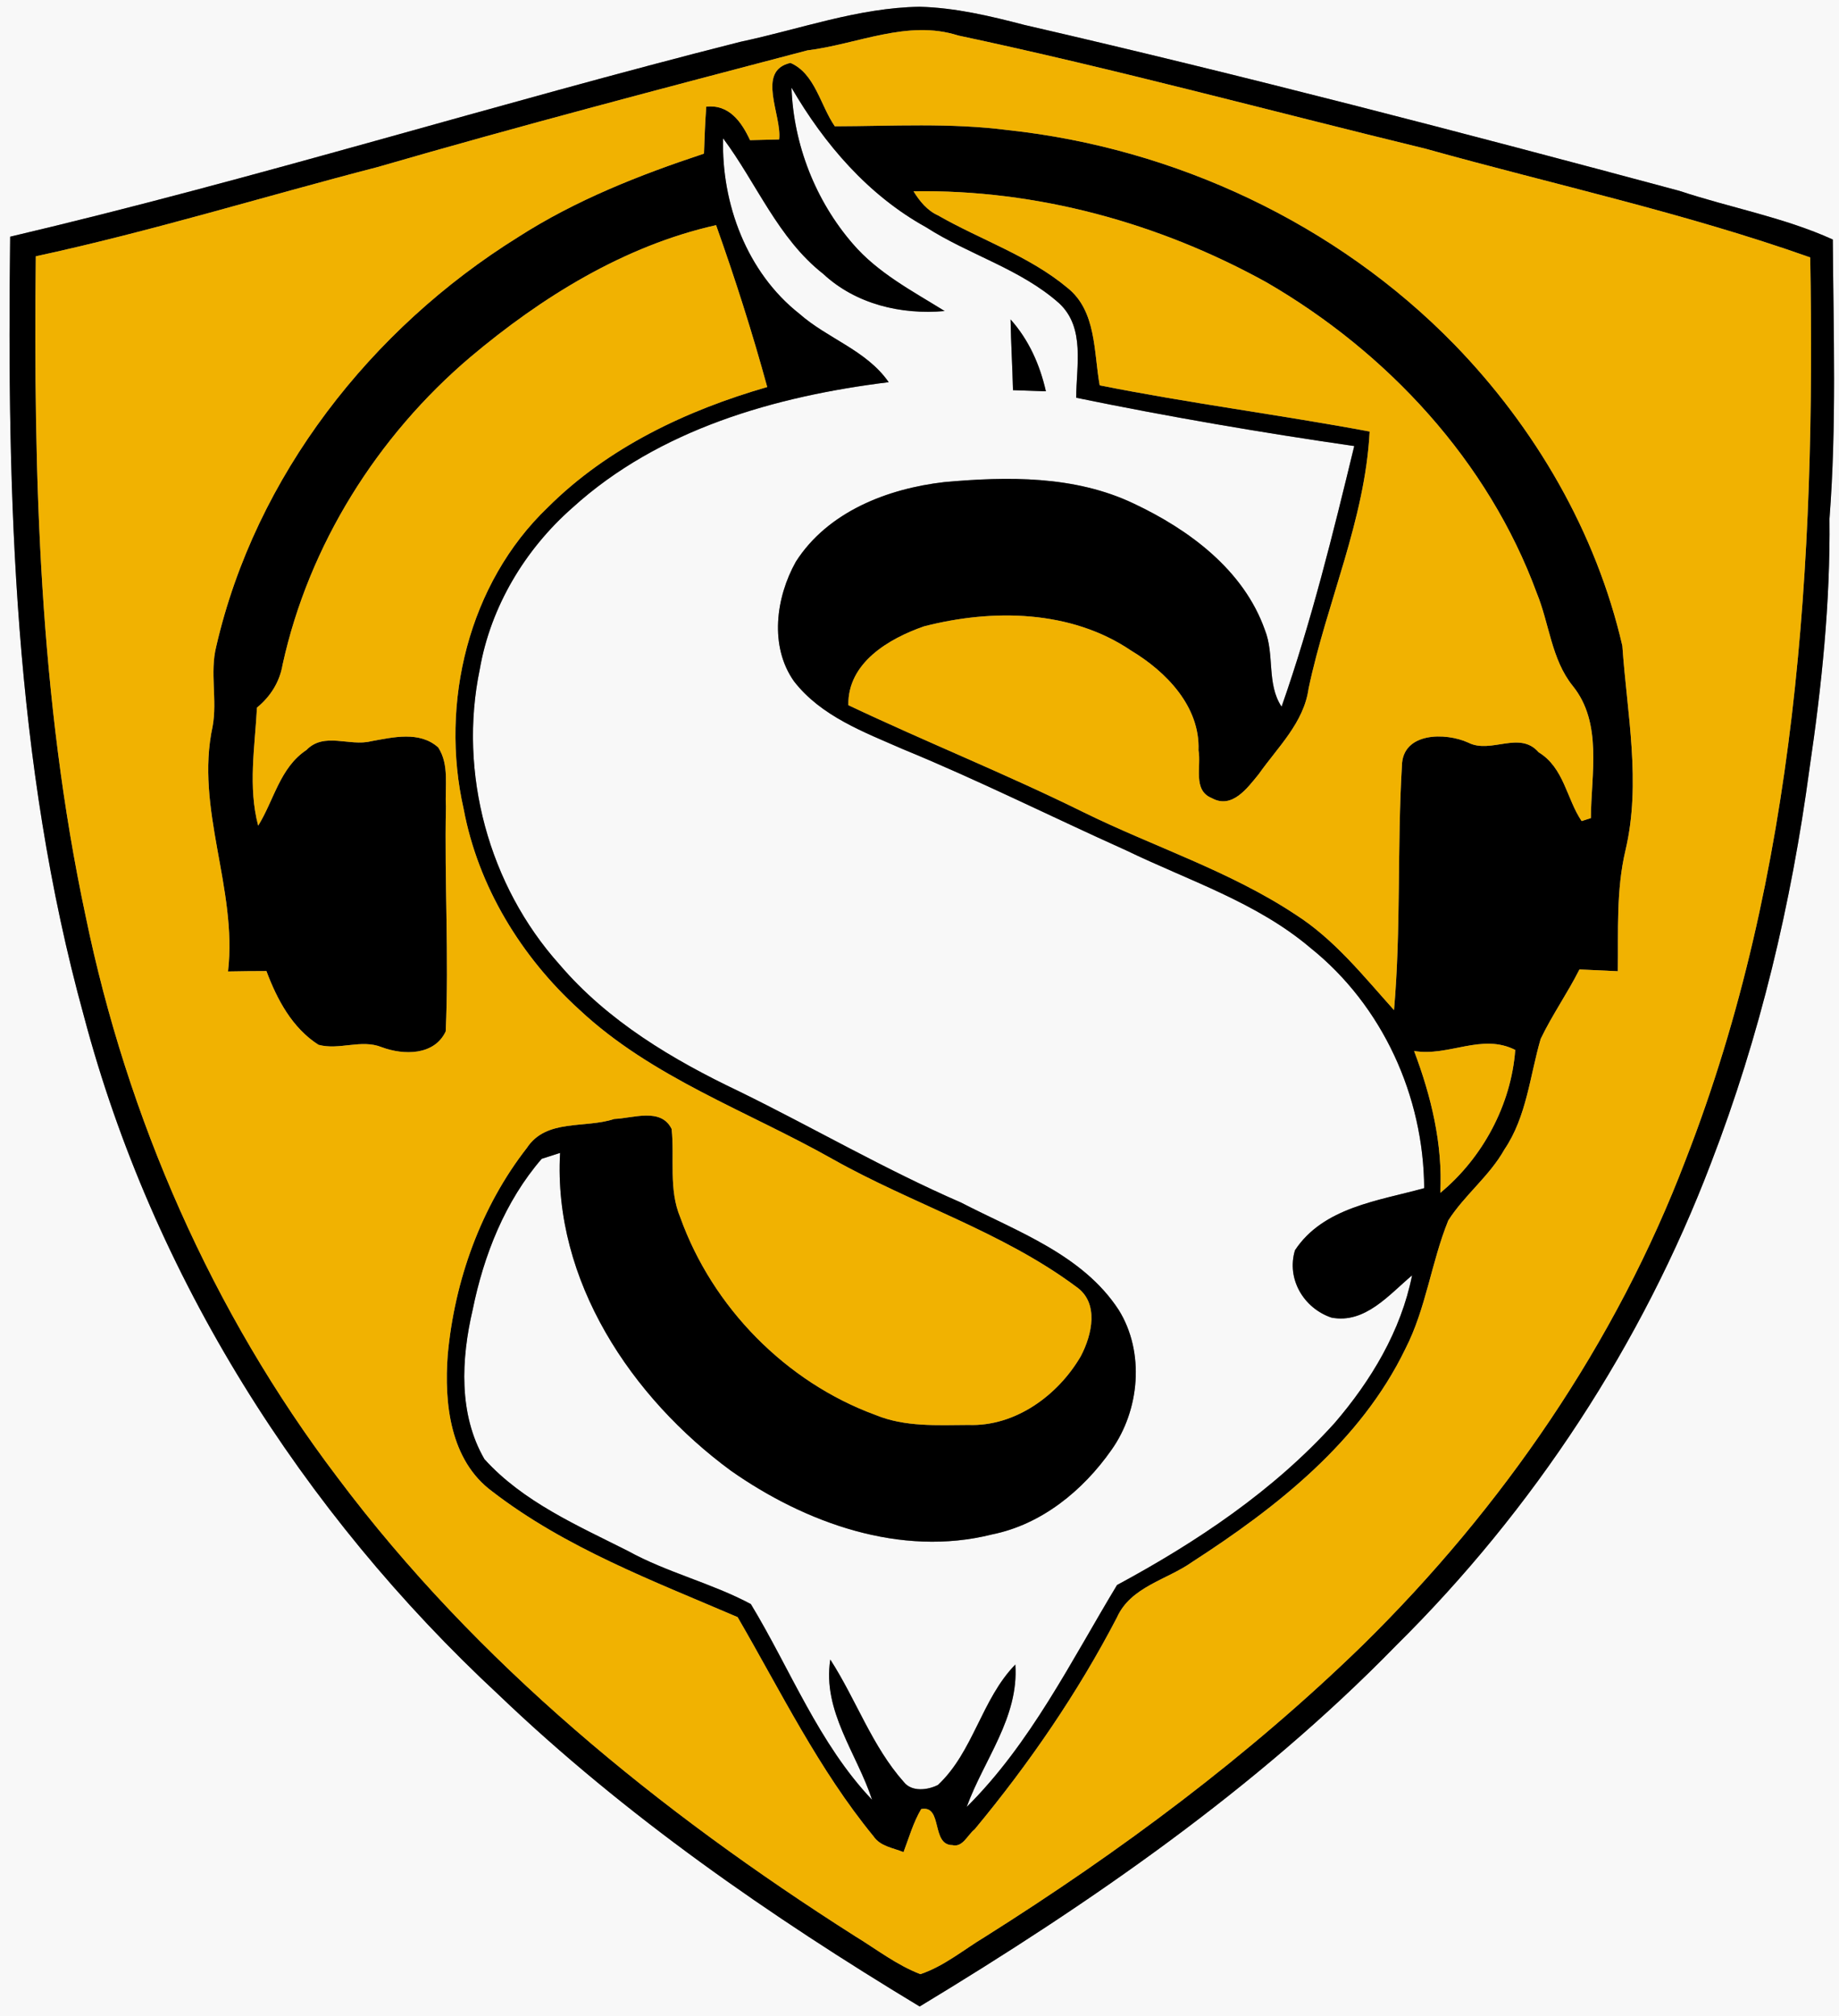 <?xml version="1.0" encoding="UTF-8" ?>
<!DOCTYPE svg PUBLIC "-//W3C//DTD SVG 1.1//EN" "http://www.w3.org/Graphics/SVG/1.1/DTD/svg11.dtd">
<svg width="228pt" height="250pt" viewBox="0 0 228 250" version="1.1" xmlns="http://www.w3.org/2000/svg">
<rect x="0" y="0" width="228" height="250" fill="#808080" stroke="none"/>
<g id="#f8f8f8ff">
<path fill="#f8f8f8" opacity="1.00" d=" M 0.00 0.00 L 228.00 0.00 L 228.00 250.00 L 0.00 250.00 L 0.00 0.00 M 91.82 5.18 C 61.53 12.84 31.68 22.19 1.26 29.35 C 0.86 61.73 1.73 94.55 10.39 125.95 C 18.93 158.25 37.43 187.50 61.84 210.17 C 77.52 225.18 95.47 237.60 114.02 248.80 C 135.17 236.01 155.75 221.82 173.07 204.06 C 190.14 187.19 203.59 166.65 212.13 144.22 C 218.20 128.50 222.10 112.01 224.34 95.32 C 225.86 85.06 226.93 74.71 226.82 64.31 C 227.71 52.80 227.31 41.24 227.23 29.70 C 221.14 26.94 214.51 25.76 208.19 23.66 C 181.23 16.42 154.21 9.36 127.00 3.09 C 122.74 1.98 118.42 0.95 114.00 0.84 C 106.39 0.96 99.18 3.62 91.82 5.18 Z" />
<path fill="#f8f8f8" opacity="1.00" d=" M 98.13 10.87 C 102.20 17.88 107.65 24.22 114.82 28.18 C 120.16 31.61 126.54 33.35 131.33 37.62 C 134.57 40.65 133.43 45.39 133.43 49.32 C 144.86 51.67 156.35 53.64 167.90 55.31 C 165.27 66.16 162.59 77.08 158.89 87.63 C 157.01 84.78 158.05 81.18 156.82 78.11 C 154.20 70.69 147.44 65.68 140.56 62.44 C 133.26 58.96 124.94 59.07 117.06 59.78 C 110.03 60.59 102.63 63.45 98.67 69.65 C 96.19 74.07 95.37 80.14 98.44 84.48 C 101.80 88.82 107.14 90.79 112.00 92.92 C 121.35 96.76 130.39 101.30 139.61 105.44 C 147.36 109.19 155.80 111.88 162.46 117.53 C 171.41 124.69 176.51 135.93 176.57 147.33 C 170.91 148.90 164.06 149.70 160.55 155.03 C 159.48 158.60 161.63 162.21 165.07 163.38 C 169.24 164.18 172.21 160.54 175.07 158.14 C 173.70 165.02 169.99 171.19 165.46 176.46 C 157.89 184.85 148.37 191.21 138.49 196.54 C 132.81 205.94 127.77 216.21 119.85 224.06 C 121.97 218.21 126.34 212.96 125.88 206.40 C 121.68 210.71 120.70 217.19 116.29 221.33 C 115.03 221.97 113.05 222.22 112.07 220.98 C 108.10 216.52 106.15 210.75 102.94 205.78 C 101.94 212.17 106.25 217.43 108.12 223.17 C 101.50 216.20 98.00 207.01 93.09 198.90 C 88.21 196.29 82.71 195.00 77.84 192.31 C 71.58 189.15 64.84 186.22 60.06 180.93 C 56.83 175.36 57.18 168.50 58.60 162.42 C 59.97 155.66 62.61 148.95 67.16 143.69 C 67.73 143.50 68.87 143.14 69.44 142.96 C 68.56 158.80 78.27 173.28 90.61 182.36 C 99.85 188.85 111.68 193.12 122.98 190.27 C 129.12 189.04 134.26 184.84 137.79 179.80 C 141.31 174.86 141.95 167.65 138.70 162.43 C 134.23 155.57 126.10 152.71 119.14 149.11 C 109.72 145.02 100.85 139.84 91.64 135.33 C 83.40 131.41 75.35 126.62 69.37 119.60 C 60.59 109.81 56.80 95.83 59.49 82.95 C 60.84 75.21 65.09 68.13 70.97 62.96 C 81.67 53.23 96.12 49.13 110.18 47.39 C 107.43 43.43 102.61 42.00 99.10 38.90 C 92.60 33.78 89.43 25.26 89.65 17.15 C 93.81 22.72 96.44 29.55 102.06 33.96 C 106.10 37.72 111.72 39.05 117.12 38.57 C 113.13 36.09 108.85 33.86 105.74 30.24 C 101.11 24.90 98.38 17.93 98.13 10.87 M 125.29 39.61 C 125.34 42.54 125.52 45.46 125.59 48.38 C 126.95 48.42 128.31 48.47 129.67 48.52 C 128.93 45.24 127.55 42.13 125.29 39.61 Z" />
</g>
<g id="#000000ff">
<path fill="#000000" opacity="1.00" d=" M 91.82 5.18 C 99.18 3.62 106.39 0.96 114.00 0.84 C 118.42 0.95 122.74 1.98 127.00 3.09 C 154.21 9.36 181.23 16.42 208.19 23.66 C 214.51 25.76 221.14 26.94 227.23 29.70 C 227.31 41.24 227.71 52.80 226.82 64.31 C 226.93 74.71 225.86 85.06 224.34 95.32 C 222.10 112.01 218.20 128.50 212.13 144.22 C 203.59 166.65 190.14 187.19 173.07 204.06 C 155.75 221.82 135.17 236.01 114.02 248.80 C 95.47 237.60 77.52 225.18 61.84 210.17 C 37.43 187.50 18.93 158.25 10.39 125.95 C 1.73 94.55 0.86 61.73 1.26 29.35 C 31.68 22.19 61.53 12.84 91.82 5.18 M 100.09 6.25 C 82.29 10.93 64.48 15.59 46.80 20.72 C 32.67 24.38 18.71 28.70 4.44 31.78 C 4.14 59.13 4.88 86.72 10.61 113.56 C 15.77 138.65 26.31 162.71 41.81 183.16 C 59.08 206.23 81.77 224.66 105.96 240.05 C 108.64 241.68 111.16 243.66 114.11 244.79 C 117.06 243.80 119.48 241.75 122.11 240.17 C 138.83 229.63 154.79 217.78 168.97 203.97 C 186.26 186.97 200.34 166.53 208.99 143.81 C 222.82 108.31 225.11 69.64 224.43 31.92 C 208.86 26.40 192.66 22.89 176.77 18.45 C 157.45 13.75 138.25 8.54 118.79 4.40 C 112.52 2.39 106.30 5.49 100.09 6.25 Z" />
<path fill="#000000" opacity="1.00" d=" M 96.60 17.29 C 96.96 14.30 93.70 8.77 98.00 7.80 C 101.05 9.11 101.71 13.08 103.50 15.66 C 110.64 15.64 117.83 15.21 124.95 16.13 C 145.69 18.36 165.71 27.73 180.31 42.71 C 190.35 53.05 197.89 66.00 201.14 80.08 C 201.72 88.50 203.50 97.05 201.53 105.43 C 200.36 110.35 200.65 115.42 200.58 120.43 C 198.99 120.35 197.41 120.28 195.82 120.21 C 194.34 123.15 192.43 125.86 191.01 128.83 C 189.67 133.43 189.28 138.45 186.52 142.53 C 184.67 145.83 181.58 148.17 179.56 151.33 C 177.45 156.53 176.81 162.24 174.23 167.27 C 168.68 178.75 158.29 186.91 147.81 193.68 C 144.67 195.91 140.19 196.74 138.48 200.56 C 133.60 209.94 127.58 218.70 120.84 226.83 C 119.98 227.49 119.36 229.12 118.07 228.79 C 115.41 228.78 116.91 223.79 114.21 224.32 C 113.23 225.98 112.70 227.86 112.02 229.66 C 110.72 229.13 109.14 228.95 108.30 227.70 C 101.50 219.41 96.79 209.72 91.45 200.52 C 81.00 196.03 70.12 191.95 61.02 184.93 C 55.80 181.08 55.05 173.99 55.51 168.00 C 56.35 158.81 59.62 149.65 65.33 142.33 C 67.72 138.69 72.54 139.95 76.15 138.75 C 78.50 138.66 81.95 137.30 83.27 139.99 C 83.65 143.64 82.88 147.47 84.34 150.95 C 88.33 162.09 97.44 171.39 108.57 175.46 C 112.20 176.96 116.22 176.71 120.07 176.69 C 125.87 176.91 131.18 173.02 134.00 168.16 C 135.39 165.52 136.32 161.53 133.41 159.54 C 124.24 152.72 113.13 149.30 103.24 143.73 C 92.67 137.76 80.82 133.62 71.82 125.19 C 64.62 118.65 59.28 109.92 57.48 100.30 C 54.51 87.20 58.07 72.33 67.91 62.92 C 75.35 55.49 85.12 50.87 95.12 47.99 C 93.27 41.22 91.13 34.53 88.78 27.92 C 77.40 30.47 67.13 36.85 58.29 44.30 C 46.77 54.09 38.29 67.59 35.04 82.40 C 34.68 84.55 33.54 86.37 31.86 87.74 C 31.60 92.61 30.74 97.58 32.01 102.38 C 33.97 99.23 34.70 95.18 37.99 93.00 C 40.19 90.72 43.34 92.59 46.00 91.91 C 48.74 91.42 52.02 90.61 54.33 92.68 C 55.74 94.84 55.14 97.57 55.29 100.00 C 55.09 109.29 55.68 118.61 55.26 127.89 C 53.85 130.90 50.03 130.86 47.33 129.85 C 44.78 128.82 42.04 130.26 39.48 129.55 C 36.22 127.46 34.35 123.93 33.03 120.41 C 31.44 120.41 29.86 120.43 28.27 120.46 C 29.46 110.19 24.15 100.28 26.36 90.07 C 26.96 86.78 25.99 83.42 26.81 80.15 C 31.68 59.03 45.99 40.75 64.25 29.39 C 71.38 24.81 79.27 21.70 87.28 19.05 C 87.34 17.11 87.42 15.17 87.56 13.23 C 90.38 12.91 91.93 15.10 92.99 17.38 C 93.89 17.35 95.70 17.31 96.60 17.29 M 98.13 10.87 C 98.38 17.93 101.11 24.90 105.74 30.24 C 108.85 33.86 113.13 36.09 117.12 38.57 C 111.72 39.05 106.10 37.72 102.06 33.96 C 96.44 29.55 93.81 22.72 89.65 17.15 C 89.43 25.26 92.60 33.78 99.10 38.90 C 102.61 42.00 107.43 43.43 110.18 47.39 C 96.12 49.13 81.67 53.23 70.97 62.96 C 65.09 68.13 60.84 75.21 59.49 82.95 C 56.80 95.83 60.59 109.81 69.37 119.60 C 75.35 126.62 83.40 131.41 91.64 135.33 C 100.85 139.84 109.72 145.02 119.14 149.11 C 126.10 152.71 134.23 155.57 138.70 162.43 C 141.95 167.65 141.31 174.86 137.79 179.80 C 134.26 184.84 129.12 189.04 122.98 190.27 C 111.68 193.12 99.85 188.85 90.61 182.36 C 78.27 173.28 68.56 158.80 69.44 142.96 C 68.87 143.14 67.73 143.50 67.16 143.69 C 62.61 148.95 59.97 155.66 58.60 162.42 C 57.18 168.50 56.83 175.36 60.06 180.93 C 64.84 186.22 71.58 189.15 77.84 192.31 C 82.71 195.00 88.21 196.29 93.09 198.90 C 98.00 207.01 101.50 216.20 108.12 223.17 C 106.25 217.43 101.94 212.17 102.94 205.78 C 106.15 210.75 108.10 216.52 112.07 220.98 C 113.05 222.22 115.03 221.97 116.29 221.33 C 120.70 217.19 121.68 210.71 125.88 206.40 C 126.34 212.96 121.97 218.21 119.85 224.06 C 127.77 216.21 132.81 205.94 138.49 196.54 C 148.37 191.21 157.89 184.85 165.46 176.46 C 169.99 171.19 173.70 165.02 175.07 158.14 C 172.21 160.54 169.24 164.18 165.07 163.38 C 161.63 162.21 159.48 158.60 160.55 155.03 C 164.06 149.70 170.91 148.90 176.57 147.33 C 176.51 135.93 171.41 124.69 162.46 117.53 C 155.80 111.88 147.36 109.19 139.61 105.44 C 130.39 101.30 121.35 96.76 112.00 92.92 C 107.14 90.79 101.80 88.82 98.44 84.48 C 95.37 80.14 96.19 74.07 98.67 69.65 C 102.63 63.45 110.03 60.59 117.06 59.78 C 124.94 59.07 133.26 58.96 140.56 62.44 C 147.44 65.68 154.20 70.69 156.82 78.11 C 158.05 81.18 157.01 84.78 158.89 87.63 C 162.59 77.08 165.27 66.16 167.90 55.31 C 156.35 53.64 144.86 51.67 133.43 49.32 C 133.43 45.39 134.57 40.65 131.33 37.62 C 126.54 33.35 120.16 31.61 114.82 28.18 C 107.65 24.22 102.20 17.88 98.13 10.87 M 113.26 23.72 C 114.02 24.95 114.95 26.10 116.30 26.71 C 121.60 29.75 127.58 31.72 132.32 35.67 C 135.96 38.55 135.59 43.64 136.34 47.78 C 147.44 50.00 158.68 51.43 169.81 53.51 C 169.24 64.48 164.49 74.70 162.24 85.37 C 161.66 89.61 158.41 92.65 156.06 95.99 C 154.65 97.71 152.75 100.37 150.23 98.96 C 147.84 98.00 148.96 95.00 148.59 93.04 C 148.80 87.61 144.59 83.29 140.23 80.67 C 132.76 75.61 123.03 75.48 114.55 77.67 C 110.19 79.19 105.08 82.19 105.18 87.44 C 114.82 92.01 124.73 95.97 134.30 100.70 C 143.03 105.00 152.46 108.00 160.61 113.40 C 165.45 116.49 169.04 121.03 172.83 125.25 C 173.71 115.18 173.21 105.03 173.81 94.95 C 173.88 90.78 179.22 90.79 182.05 92.09 C 184.86 93.52 188.40 90.55 190.76 93.28 C 193.91 95.19 194.23 99.07 196.09 101.81 L 197.24 101.44 C 197.26 96.00 198.72 89.65 194.98 85.04 C 192.34 81.75 192.09 77.34 190.53 73.54 C 184.52 57.18 172.01 43.70 157.04 35.02 C 143.72 27.64 128.52 23.47 113.26 23.72 M 175.32 130.32 C 177.44 135.93 178.88 141.87 178.57 147.91 C 183.81 143.59 187.36 136.98 187.86 130.19 C 183.71 128.08 179.61 131.05 175.32 130.32 Z" />
<path fill="#000000" opacity="1.00" d=" M 125.29 39.61 C 127.55 42.13 128.93 45.24 129.67 48.52 C 128.31 48.47 126.95 48.42 125.59 48.38 C 125.52 45.46 125.34 42.54 125.29 39.61 Z" />
</g>
<g id="#f1b201ff">
<path fill="#f1b201" opacity="1.00" d=" M 100.09 6.25 C 106.30 5.49 112.52 2.39 118.79 4.40 C 138.25 8.54 157.45 13.75 176.77 18.45 C 192.66 22.89 208.86 26.40 224.43 31.92 C 225.11 69.64 222.82 108.31 208.99 143.81 C 200.34 166.53 186.26 186.97 168.97 203.97 C 154.79 217.78 138.83 229.63 122.11 240.17 C 119.48 241.75 117.06 243.80 114.11 244.79 C 111.16 243.66 108.64 241.68 105.96 240.05 C 81.77 224.66 59.08 206.23 41.81 183.16 C 26.31 162.71 15.77 138.65 10.61 113.56 C 4.88 86.72 4.14 59.13 4.44 31.78 C 18.71 28.70 32.67 24.38 46.80 20.72 C 64.48 15.59 82.29 10.93 100.09 6.25 M 96.60 17.29 C 95.70 17.31 93.89 17.35 92.99 17.38 C 91.93 15.10 90.38 12.91 87.56 13.23 C 87.42 15.17 87.34 17.11 87.28 19.05 C 79.27 21.70 71.38 24.81 64.25 29.39 C 45.99 40.75 31.68 59.03 26.81 80.15 C 25.99 83.42 26.96 86.78 26.36 90.07 C 24.15 100.28 29.46 110.19 28.27 120.46 C 29.86 120.43 31.44 120.41 33.03 120.41 C 34.35 123.93 36.22 127.46 39.48 129.55 C 42.04 130.26 44.78 128.82 47.33 129.85 C 50.03 130.86 53.85 130.90 55.26 127.89 C 55.68 118.61 55.09 109.29 55.29 100.00 C 55.14 97.57 55.74 94.84 54.33 92.68 C 52.02 90.61 48.74 91.42 46.00 91.91 C 43.34 92.59 40.19 90.72 37.99 93.00 C 34.70 95.18 33.97 99.23 32.01 102.38 C 30.74 97.58 31.60 92.61 31.86 87.74 C 33.54 86.37 34.68 84.55 35.04 82.40 C 38.29 67.59 46.77 54.09 58.29 44.30 C 67.13 36.85 77.40 30.47 88.78 27.92 C 91.13 34.53 93.27 41.22 95.12 47.99 C 85.12 50.87 75.35 55.49 67.91 62.92 C 58.07 72.33 54.51 87.20 57.48 100.30 C 59.28 109.92 64.62 118.65 71.82 125.19 C 80.82 133.62 92.67 137.76 103.24 143.73 C 113.13 149.30 124.24 152.72 133.41 159.54 C 136.32 161.53 135.39 165.52 134.00 168.16 C 131.18 173.02 125.87 176.91 120.07 176.69 C 116.22 176.71 112.20 176.96 108.57 175.46 C 97.44 171.39 88.33 162.09 84.34 150.95 C 82.88 147.47 83.65 143.64 83.27 139.99 C 81.95 137.30 78.50 138.66 76.15 138.75 C 72.54 139.95 67.72 138.69 65.33 142.33 C 59.62 149.65 56.35 158.81 55.51 168.00 C 55.05 173.99 55.80 181.08 61.02 184.93 C 70.12 191.95 81.00 196.03 91.45 200.52 C 96.79 209.72 101.50 219.41 108.30 227.70 C 109.14 228.95 110.72 229.13 112.02 229.66 C 112.70 227.86 113.23 225.98 114.21 224.32 C 116.91 223.79 115.41 228.78 118.07 228.79 C 119.36 229.12 119.98 227.49 120.84 226.83 C 127.58 218.70 133.60 209.94 138.48 200.56 C 140.19 196.74 144.67 195.91 147.81 193.68 C 158.29 186.91 168.68 178.75 174.23 167.27 C 176.81 162.24 177.45 156.53 179.56 151.33 C 181.58 148.17 184.67 145.83 186.52 142.53 C 189.28 138.45 189.67 133.43 191.01 128.83 C 192.43 125.86 194.34 123.15 195.82 120.21 C 197.41 120.28 198.99 120.35 200.58 120.43 C 200.65 115.42 200.36 110.35 201.53 105.43 C 203.50 97.05 201.72 88.50 201.14 80.08 C 197.89 66.00 190.35 53.05 180.31 42.71 C 165.71 27.73 145.69 18.36 124.95 16.13 C 117.83 15.21 110.64 15.64 103.50 15.66 C 101.71 13.08 101.05 9.11 98.00 7.80 C 93.70 8.77 96.96 14.30 96.60 17.29 Z" />
<path fill="#f1b201" opacity="1.00" d=" M 113.26 23.72 C 128.52 23.47 143.72 27.64 157.04 35.02 C 172.01 43.70 184.52 57.18 190.53 73.54 C 192.09 77.34 192.34 81.75 194.98 85.04 C 198.72 89.65 197.26 96.00 197.24 101.44 L 196.09 101.81 C 194.23 99.07 193.91 95.19 190.76 93.28 C 188.40 90.55 184.86 93.52 182.05 92.09 C 179.22 90.79 173.88 90.78 173.81 94.95 C 173.21 105.03 173.71 115.18 172.83 125.25 C 169.04 121.03 165.45 116.49 160.61 113.40 C 152.46 108.00 143.03 105.00 134.30 100.70 C 124.73 95.97 114.82 92.01 105.18 87.44 C 105.08 82.19 110.19 79.19 114.55 77.67 C 123.03 75.48 132.76 75.61 140.23 80.67 C 144.59 83.29 148.80 87.61 148.59 93.04 C 148.96 95.00 147.84 98.00 150.23 98.96 C 152.75 100.37 154.65 97.71 156.06 95.99 C 158.41 92.65 161.66 89.61 162.24 85.37 C 164.49 74.70 169.24 64.48 169.81 53.51 C 158.68 51.43 147.44 50.00 136.34 47.78 C 135.59 43.64 135.96 38.55 132.32 35.67 C 127.58 31.72 121.60 29.75 116.30 26.71 C 114.95 26.10 114.02 24.95 113.26 23.72 Z" />
<path fill="#f1b201" opacity="1.00" d=" M 175.32 130.32 C 179.61 131.05 183.71 128.08 187.86 130.19 C 187.36 136.98 183.81 143.59 178.57 147.91 C 178.88 141.87 177.44 135.93 175.32 130.32 Z" />
</g>
</svg>
